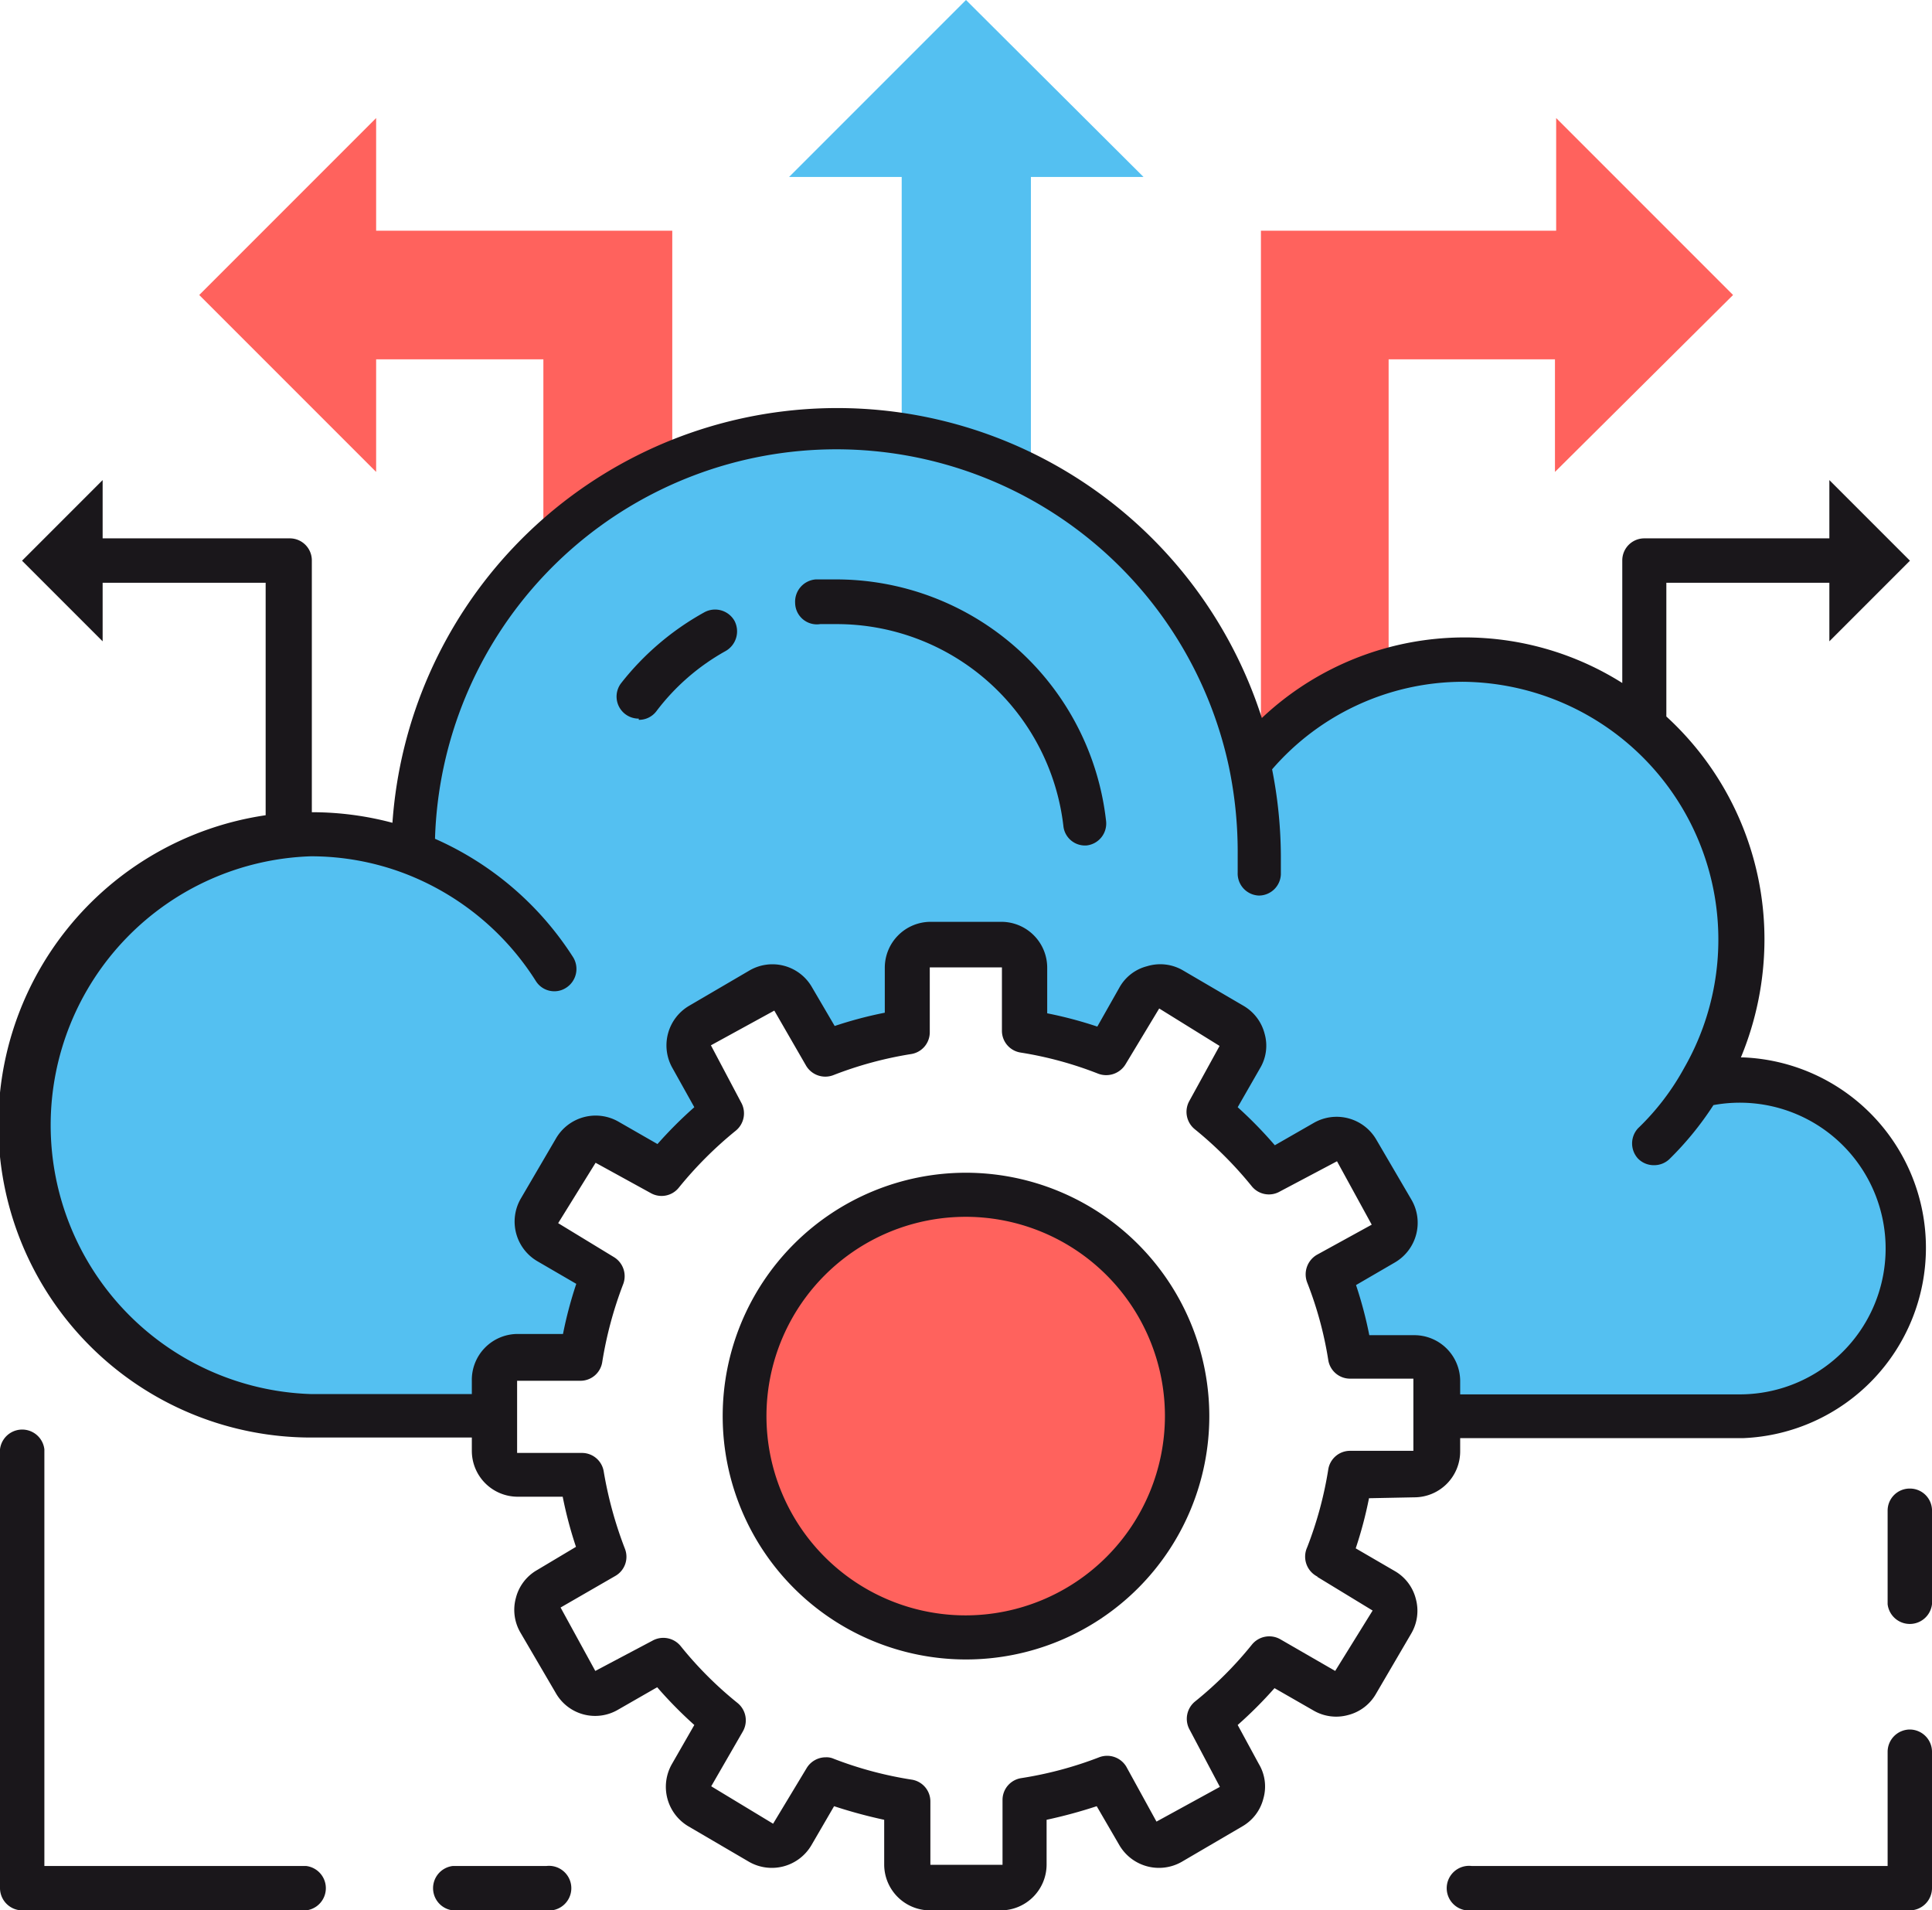 <svg xmlns="http://www.w3.org/2000/svg" viewBox="0 0 64 63.27"><defs><style>.cls-1{fill:#54c0f1;}.cls-2{fill:#ff625d;}.cls-3{fill:#1a171b;}</style></defs><g id="Layer_2" data-name="Layer 2"><g id="layer_1-2" data-name="layer 1"><path class="cls-1" d="M57.74,35.75a5,5,0,0,0-1.23.15v-.17a9.29,9.29,0,0,0-8-13.89,9.08,9.08,0,0,0-7.06,3.38h0a14.2,14.2,0,0,0-7.3-9.49V5.86h3.73L32,0,26.14,5.86h3.73v8.48A14,14,0,0,0,13.66,28.2l0,0a9.31,9.31,0,0,0-3.35-.61,9.64,9.64,0,0,0,0,19.27h6.08V45.73a.78.78,0,0,1,.78-.78h2.1A12.49,12.49,0,0,1,20,42.22l-1.82-1a.8.8,0,0,1-.29-1.07l1.18-2a.78.78,0,0,1,1.07-.29l1.82,1.06a13,13,0,0,1,2-2L22.88,35A.78.78,0,0,1,23.17,34l2-1.17a.78.78,0,0,1,1.07.28l1.05,1.82a12.49,12.49,0,0,1,2.73-.73v-2.1a.78.78,0,0,1,.78-.78h2.34a.78.78,0,0,1,.78.78v2.1a12.49,12.49,0,0,1,2.73.73l1-1.82a.78.78,0,0,1,1.07-.28l2,1.17A.78.78,0,0,1,41.12,35l-1,1.82a13,13,0,0,1,2,2l1.83-1.06a.77.77,0,0,1,1.06.29l1.18,2a.8.8,0,0,1-.29,1.07l-1.82,1A12.49,12.49,0,0,1,44.75,45h2.1a.78.78,0,0,1,.78.78V46.9H57.74a5.58,5.58,0,0,0,0-11.15Z"/><path class="cls-2" d="M12.46,3.91,6.6,9.77l5.86,5.86V11.9H18v6.23a14.07,14.07,0,0,1,4.27-2.85V7.64H12.46Z"/><path class="cls-2" d="M57.41,9.77,51.55,3.91V7.64H41.77V24.87A9.07,9.07,0,0,1,46,22.2V11.9h5.51v3.73Z"/><circle class="cls-2" cx="32" cy="46.9" r="7.33" transform="translate(-1.41 0.99) rotate(-1.74)"/><path class="cls-3" d="M27.17,20.67h.53a7.56,7.56,0,0,1,7.53,6.72A.72.72,0,0,0,36,28H36a.73.73,0,0,0,.64-.81,9,9,0,0,0-9-8l-.62,0a.74.74,0,0,0-.68.78A.72.72,0,0,0,27.17,20.67Z"/><path class="cls-3" d="M21.16,23.84a.72.72,0,0,0,.58-.28,7.35,7.35,0,0,1,2.3-2,.75.75,0,0,0,.29-1,.74.74,0,0,0-1-.28,9.09,9.09,0,0,0-2.75,2.34.73.73,0,0,0,.58,1.18Z"/><path class="cls-3" d="M46.85,49.59a1.52,1.52,0,0,0,1.52-1.52v-.44h9.37a6.31,6.31,0,0,0,0-12.61h-.07a10.22,10.22,0,0,0,.78-3.91,10,10,0,0,0-3.25-7.38V19.3h5.4v1.94l2.67-2.67L60.6,15.9v1.93H54.47a.73.73,0,0,0-.73.74v4.05A9.79,9.79,0,0,0,41.8,23.78,14.77,14.77,0,0,0,13,27.25a10.35,10.35,0,0,0-2.67-.35h0V18.57a.73.73,0,0,0-.73-.74H3.4V15.9L.73,18.57,3.4,21.24V19.3H8.8V27a10.36,10.36,0,0,0,1.49,20.61h5.34v.44a1.52,1.52,0,0,0,1.52,1.52h1.49a13.52,13.52,0,0,0,.44,1.66L17.79,52a1.48,1.48,0,0,0-.7.92,1.49,1.49,0,0,0,.15,1.15l1.17,2a1.5,1.5,0,0,0,2.07.55l1.29-.74A14,14,0,0,0,23,57.13l-.74,1.29a1.52,1.52,0,0,0,.55,2.07l2,1.17a1.52,1.52,0,0,0,2.07-.55l.75-1.29a16.3,16.3,0,0,0,1.66.45v1.48a1.52,1.52,0,0,0,1.52,1.52h2.34a1.52,1.52,0,0,0,1.52-1.52V60.27a16.3,16.3,0,0,0,1.66-.45l.75,1.29a1.52,1.52,0,0,0,2.07.55l2-1.17a1.48,1.48,0,0,0,.7-.92,1.45,1.45,0,0,0-.15-1.15L41,57.13a14,14,0,0,0,1.22-1.22l1.29.74a1.49,1.49,0,0,0,1.15.15,1.48,1.48,0,0,0,.92-.7l1.17-2a1.49,1.49,0,0,0,.15-1.15,1.48,1.48,0,0,0-.7-.92l-1.29-.75a13.52,13.52,0,0,0,.44-1.66ZM15.63,45.73v.44H10.29a8.91,8.91,0,0,1,0-17.81,8.72,8.72,0,0,1,3.09.56,8.9,8.9,0,0,1,4.37,3.57.72.72,0,0,0,.62.34.71.71,0,0,0,.39-.12.74.74,0,0,0,.23-1,10.41,10.41,0,0,0-4.58-3.93,13.3,13.3,0,0,1,26.3-2.38A13.79,13.79,0,0,1,41,28.33c0,.19,0,.38,0,.57a.73.73,0,0,0,.7.76h0a.73.73,0,0,0,.73-.7c0-.21,0-.42,0-.63a15.06,15.06,0,0,0-.29-2.85,8.37,8.37,0,0,1,6.31-2.9,8.54,8.54,0,0,1,7.34,12.79h0a8.24,8.24,0,0,1-1.53,2,.74.74,0,0,0,0,1,.73.73,0,0,0,.53.22.73.73,0,0,0,.51-.2,10.48,10.48,0,0,0,1.46-1.79,4.83,4.83,0,1,1,.93,9.58H48.37v-.44a1.52,1.52,0,0,0-1.52-1.52H45.36a13.52,13.52,0,0,0-.44-1.66l1.29-.75a1.52,1.52,0,0,0,.55-2.07l-1.17-2a1.52,1.52,0,0,0-2.07-.55l-1.29.74A14,14,0,0,0,41,36.67l.74-1.29a1.45,1.45,0,0,0,.15-1.15,1.5,1.5,0,0,0-.7-.92l-2-1.17A1.49,1.49,0,0,0,38,32a1.46,1.46,0,0,0-.92.71L36.35,34a13.52,13.52,0,0,0-1.66-.44V32.05a1.52,1.52,0,0,0-1.52-1.52H30.83a1.52,1.52,0,0,0-1.52,1.52v1.49a13.52,13.52,0,0,0-1.66.44L26.9,32.7a1.51,1.51,0,0,0-2.07-.56l-2,1.17a1.52,1.52,0,0,0-.55,2.07L23,36.67a14,14,0,0,0-1.22,1.22l-1.29-.74a1.52,1.52,0,0,0-2.07.55l-1.17,2a1.52,1.52,0,0,0,.55,2.07l1.29.75a13.52,13.52,0,0,0-.44,1.66H17.15A1.52,1.52,0,0,0,15.63,45.73Zm28,6.49,1.84,1.12-1.24,2-1.82-1.05a.74.74,0,0,0-.94.18,12.38,12.38,0,0,1-1.88,1.88.74.74,0,0,0-.18.94l1,1.89-2.1,1.15-1-1.82a.74.74,0,0,0-.9-.31,12.46,12.46,0,0,1-2.58.69.73.73,0,0,0-.62.72l0,2.15-2.39,0v-2.1a.73.73,0,0,0-.62-.72,12.46,12.46,0,0,1-2.58-.69.58.58,0,0,0-.26-.05.74.74,0,0,0-.64.36l-1.11,1.84-2.05-1.24,1.05-1.82a.74.74,0,0,0-.18-.94,12.38,12.38,0,0,1-1.88-1.88.74.74,0,0,0-.94-.18l-1.89,1-1.15-2.1,1.82-1.05a.73.73,0,0,0,.31-.9A13.12,13.12,0,0,1,20,48.74a.73.73,0,0,0-.72-.62l-2.15,0,0-2.39h2.1a.73.73,0,0,0,.72-.62,12.85,12.85,0,0,1,.69-2.57.74.74,0,0,0-.31-.91l-1.84-1.12,1.24-2,1.82,1a.73.73,0,0,0,.94-.18,12.85,12.85,0,0,1,1.88-1.88.74.74,0,0,0,.18-.94l-1-1.89,2.1-1.15,1.05,1.82a.74.74,0,0,0,.9.32,12.49,12.49,0,0,1,2.58-.7.73.73,0,0,0,.62-.72l0-2.15,2.39,0v2.1a.73.73,0,0,0,.62.72,12.24,12.24,0,0,1,2.57.7.75.75,0,0,0,.91-.32l1.11-1.84,2,1.24-1,1.82a.74.74,0,0,0,.18.94,12.85,12.85,0,0,1,1.88,1.88.73.73,0,0,0,.94.18l1.89-1,1.15,2.1-1.82,1a.75.75,0,0,0-.32.91,12.24,12.24,0,0,1,.7,2.57.73.73,0,0,0,.72.62h2.1l0,0,0,2.39h-2.1a.73.73,0,0,0-.72.62,12.49,12.49,0,0,1-.7,2.58A.74.74,0,0,0,43.65,52.22Z"/><path class="cls-3" d="M32,38.84a8.06,8.06,0,1,0,8.06,8.06A8.07,8.07,0,0,0,32,38.84ZM32,53.5a6.6,6.6,0,1,1,6.59-6.6A6.61,6.61,0,0,1,32,53.5Z"/><path class="cls-3" d="M10.14,61.8H1.47V48A.74.74,0,0,0,0,48V62.53a.74.74,0,0,0,.73.74h9.41a.74.74,0,0,0,0-1.47Z"/><path class="cls-3" d="M18.12,61.8H15a.74.74,0,0,0,0,1.47h3.1a.74.74,0,1,0,0-1.47Z"/><path class="cls-3" d="M63.27,57.28a.74.74,0,0,0-.74.74V61.8H48.75a.74.74,0,1,0,0,1.47H63.27a.74.74,0,0,0,.73-.74V58A.74.74,0,0,0,63.27,57.28Z"/><path class="cls-3" d="M63.27,49.3a.73.73,0,0,0-.74.73v3.1a.74.74,0,0,0,1.47,0V50A.73.73,0,0,0,63.27,49.3Z"/></g></g></svg>